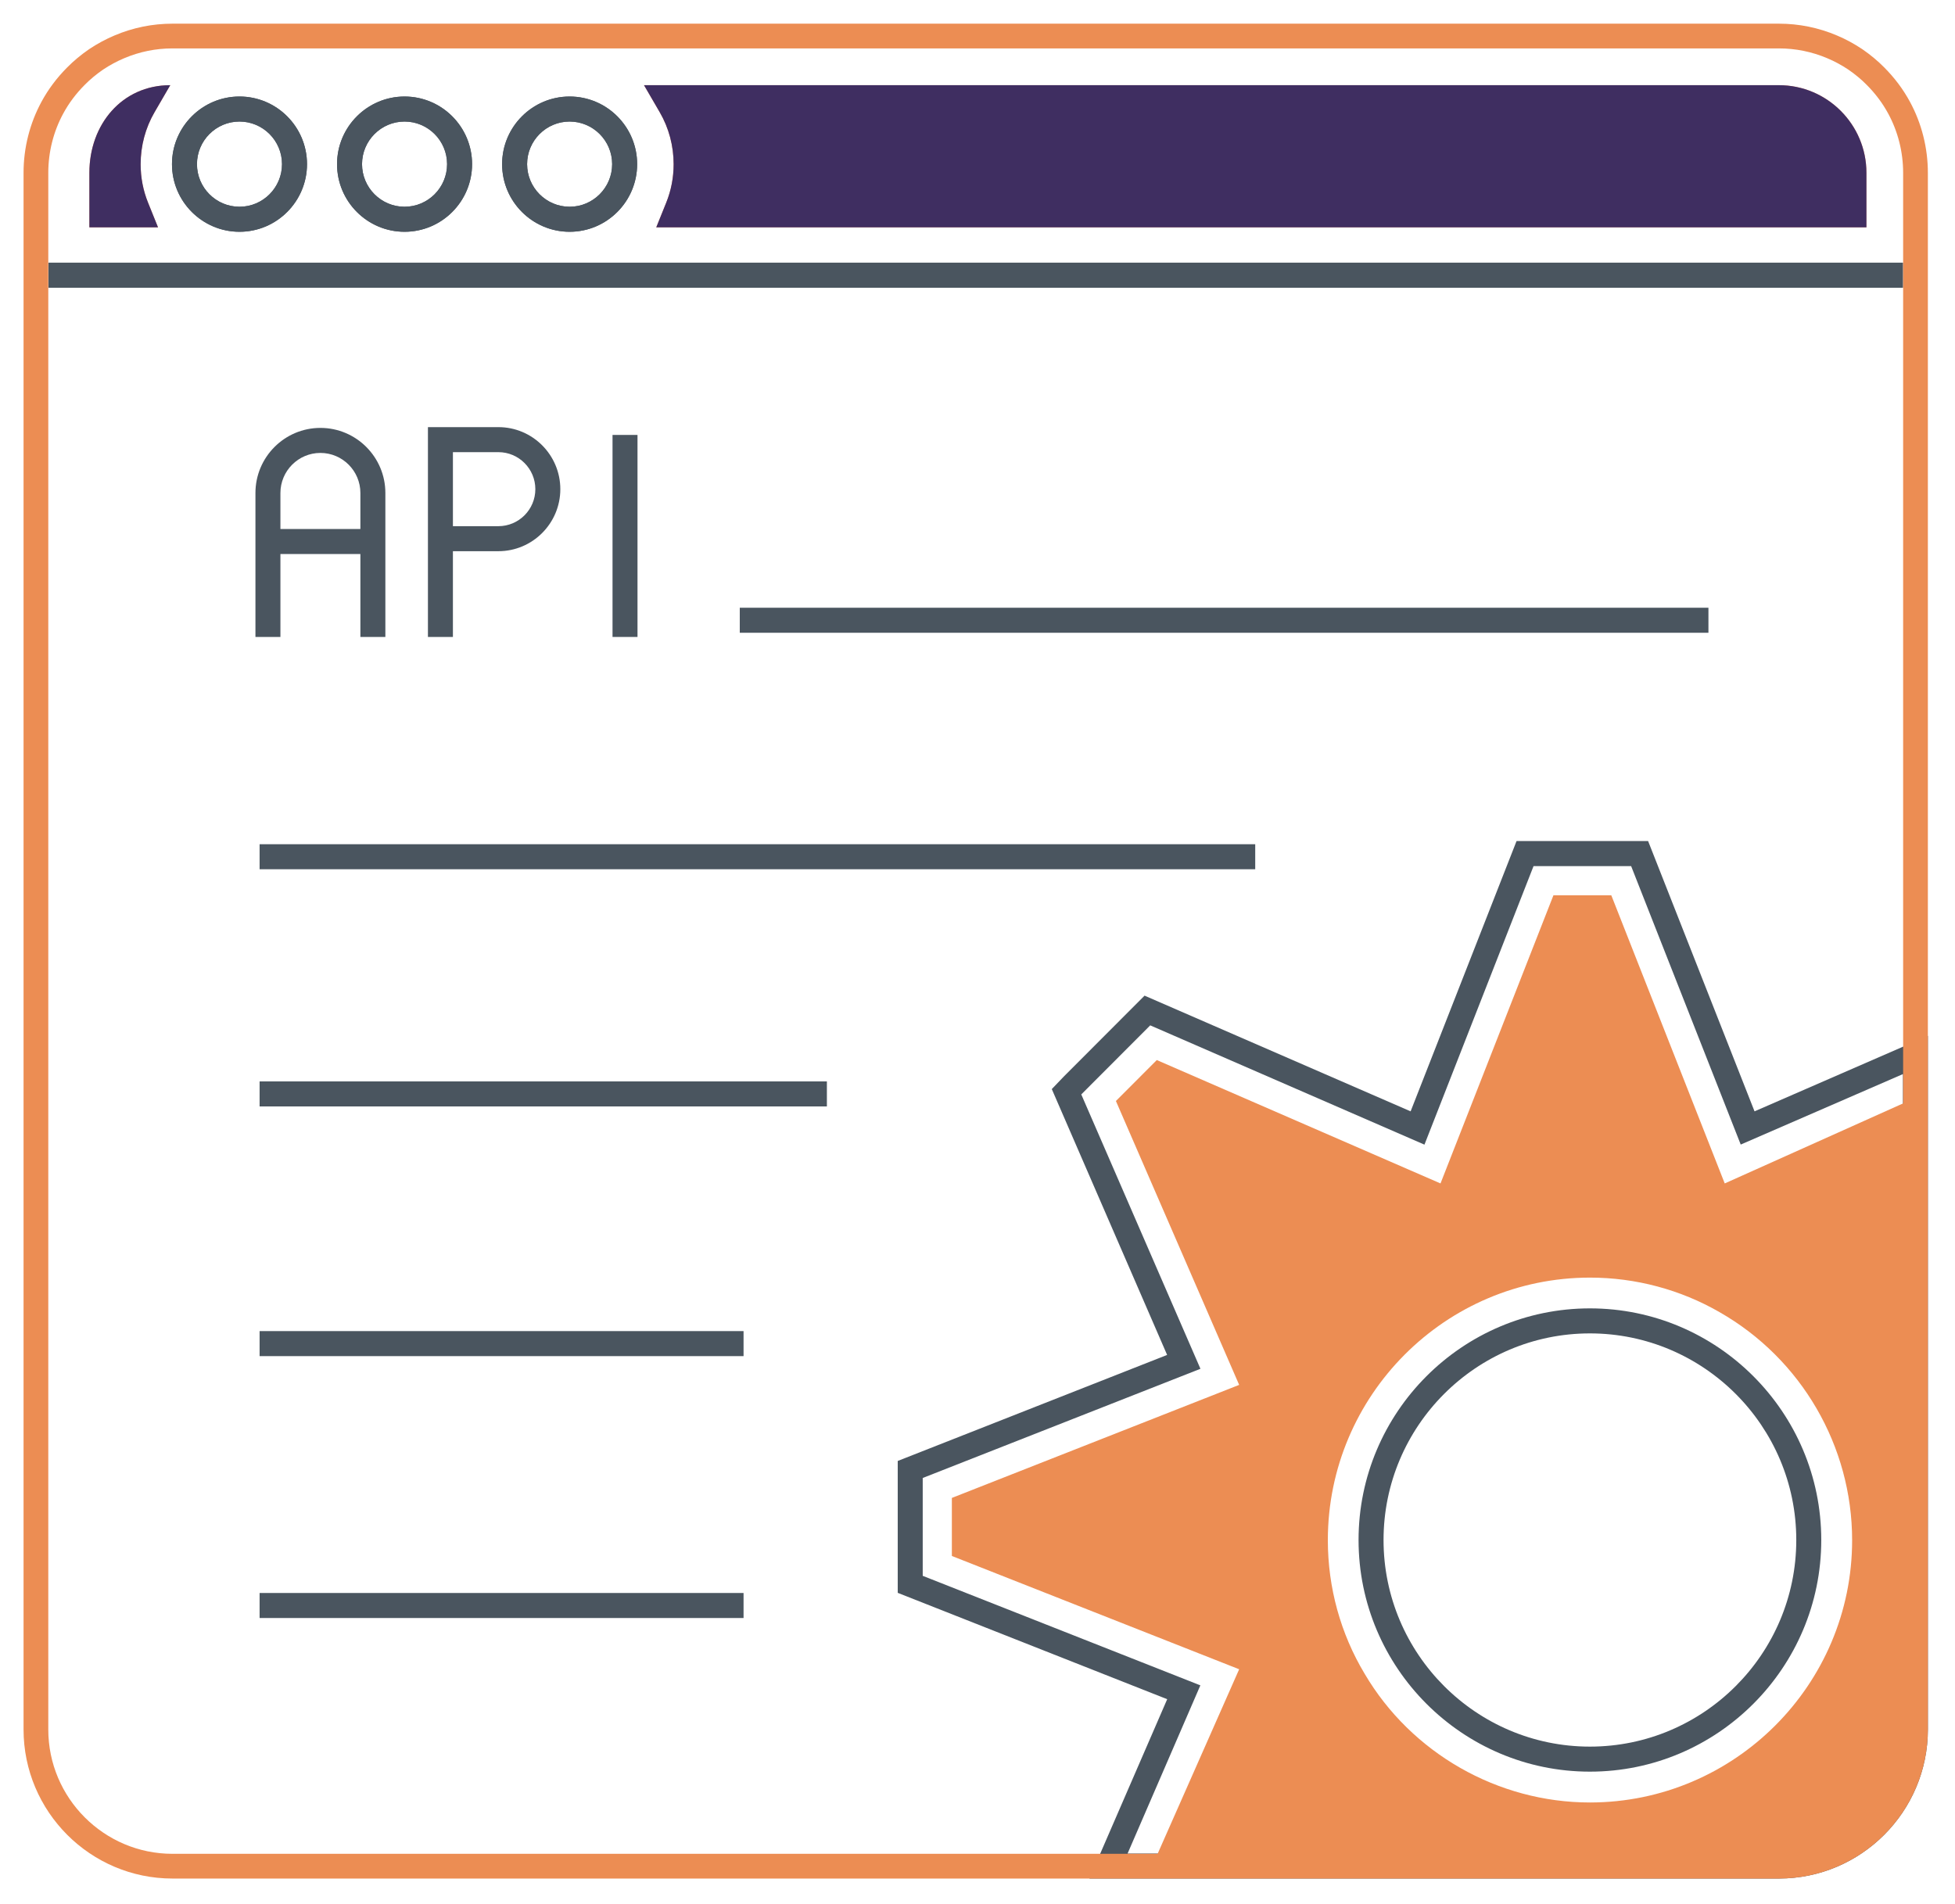<?xml version="1.0" encoding="UTF-8"?>
<svg width="498px" height="485px" viewBox="0 0 498 485" version="1.1" xmlns="http://www.w3.org/2000/svg" xmlns:xlink="http://www.w3.org/1999/xlink">
    <!-- Generator: Sketch 57.1 (83088) - https://sketch.com -->
    <title>API 2 Copy</title>
    <desc>Created with Sketch.</desc>
    <defs>
        <filter x="-3.6%" y="-3.7%" width="107.2%" height="107.4%" filterUnits="objectBoundingBox" id="filter-1">
            <feOffset dx="0" dy="3" in="SourceAlpha" result="shadowOffsetOuter1"></feOffset>
            <feGaussianBlur stdDeviation="3" in="shadowOffsetOuter1" result="shadowBlurOuter1"></feGaussianBlur>
            <feColorMatrix values="0 0 0 0 0   0 0 0 0 0   0 0 0 0 0  0 0 0 0.5 0" type="matrix" in="shadowBlurOuter1" result="shadowMatrixOuter1"></feColorMatrix>
            <feMerge>
                <feMergeNode in="shadowMatrixOuter1"></feMergeNode>
                <feMergeNode in="SourceGraphic"></feMergeNode>
            </feMerge>
        </filter>
    </defs>
    <g id="Upgrade-Page" stroke="none" stroke-width="1" fill="none" fill-rule="evenodd">
        <g id="upgrade2" transform="translate(-106, -180)" fill-rule="nonzero">
            <g id="API-2-Copy" filter="url(#filter-1)" transform="translate(112, 183)">
                <g id="API">
                    <g id="Group" transform="translate(6.3, 6.3)">
                        <path d="M31.638,0.104 C27.397,0.104 23.263,0.947 19.348,2.606 C17.477,3.397 15.668,4.373 13.964,5.51 C12.249,6.691 10.68,7.995 9.339,9.362 C7.126,11.58 5.291,14.025 3.868,16.65 C1.378,21.235 0.063,26.442 0.063,31.716 L0.063,428.282 C0.063,445.711 14.228,459.892 31.638,459.892 L440.85,459.892 C458.261,459.892 472.425,445.711 472.425,428.282 L472.425,31.716 C472.425,26.442 471.11,21.235 468.622,16.654 C467.197,14.025 465.363,11.58 463.169,9.379 C461.808,7.995 460.237,6.691 458.486,5.486 C456.785,4.35 454.979,3.375 453.154,2.612 C449.226,0.947 445.089,0.104 440.849,0.104 L31.638,0.104 L31.638,0.104 Z" id="Shape" fill="#FFFFFF"></path>
                        <path d="M154.867,45.62 L157.41,39.313 C158.661,36.217 159.293,32.923 159.293,29.525 C159.293,24.851 158.071,20.278 155.758,16.297 L151.75,9.4 L440.833,9.4 C453.131,9.4 463.137,19.409 463.137,31.71 L463.137,45.62 L154.867,45.62 Z" id="Path" fill="#F68F6F"></path>
                        <path d="M27.953,45.62 L25.41,39.313 C24.159,36.217 23.526,32.923 23.526,29.525 C23.526,24.851 24.748,20.278 27.062,16.297 L31.068,9.4 L31.068,9.4 C18.77,9.4 10.468,19.409 10.468,31.71 L10.468,45.62 L27.953,45.62 Z" id="Path" fill="#F68F6F"></path>
                        <rect id="Rectangle" fill="#4A555F" x="0.063" y="54.622" width="472.362" height="6.375"></rect>
                        <path d="M48.706,46.747 C39.224,46.747 31.509,39.019 31.509,29.518 C31.509,20.016 39.224,12.288 48.706,12.288 C58.188,12.288 65.904,20.016 65.904,29.518 C65.904,39.019 58.188,46.747 48.706,46.747 Z M48.706,18.664 C42.733,18.664 37.873,23.534 37.873,29.518 C37.873,35.501 42.733,40.371 48.706,40.371 C54.68,40.371 59.539,35.501 59.539,29.518 C59.539,23.534 54.68,18.664 48.706,18.664 Z" id="Shape" fill="#4A555F"></path>
                        <path d="M90.754,46.747 C81.272,46.747 73.558,39.019 73.558,29.518 C73.558,20.018 81.272,12.29 90.754,12.29 C100.238,12.29 107.952,20.018 107.952,29.518 C107.952,39.019 100.236,46.747 90.754,46.747 Z M90.754,18.664 C84.781,18.664 79.921,23.534 79.921,29.518 C79.921,35.501 84.781,40.371 90.754,40.371 C96.729,40.371 101.587,35.501 101.587,29.518 C101.587,23.534 96.729,18.664 90.754,18.664 Z" id="Shape" fill="#4A555F"></path>
                        <path d="M132.802,46.747 C123.32,46.747 115.604,39.019 115.604,29.518 C115.604,20.018 123.32,12.29 132.802,12.29 C142.285,12.29 150.001,20.018 150.001,29.518 C149.999,39.019 142.285,46.747 132.802,46.747 Z M132.802,18.664 C126.828,18.664 121.969,23.534 121.969,29.518 C121.969,35.501 126.83,40.371 132.802,40.371 C138.775,40.371 143.636,35.501 143.636,29.518 C143.636,23.534 138.775,18.664 132.802,18.664 Z" id="Shape" fill="#4A555F"></path>
                    </g>
                    <path d="M440.935,277.121 L413.826,208.266 L380.311,208.266 L353.329,277.121 L285.555,247.645 L264.937,268.301 L261.924,271.447 L291.303,339.174 L222.68,366.185 L222.68,399.783 L291.323,426.878 L271.51,472.569 L447.149,472.569 C468.065,472.569 485.098,455.525 485.098,434.571 L485.098,257.889 L440.935,277.121 Z M478.737,434.573 C478.737,452.021 464.567,466.196 447.152,466.196 L281.229,466.196 L299.769,423.353 L229.047,395.45 L229.047,370.523 L299.79,342.705 L269.435,272.81 L286.999,255.214 L356.852,285.603 L384.641,214.645 L409.502,214.645 L437.418,285.582 L478.741,267.625 L478.741,434.573 L478.737,434.573 Z" id="Shape" fill="#4A555F"></path>
                    <path d="M433.342,295.485 L404.45,222.083 L389.708,222.083 L360.943,295.485 L288.672,264.053 L278.258,274.486 L309.653,346.806 L236.471,375.601 L236.471,390.391 L309.653,419.251 L287.505,469.38 L447.152,469.384 C468.091,469.384 481.92,452.587 481.92,434.575 L481.911,273.689 L433.342,295.485 Z M399.019,453.19 C375.517,453.19 353.498,440.589 341.618,420.399 C335.488,410.197 332.242,398.425 332.242,386.376 C332.242,349.485 362.193,319.476 399.019,319.476 C410.643,319.476 422.077,322.537 432.025,328.276 C452.856,340.154 465.795,362.405 465.795,386.376 C465.796,423.182 435.845,453.168 399.019,453.19 Z" id="Shape" fill="#EC8D53"></path>
                    <g id="Group" transform="translate(5.685, 15.687)">
                        <path d="M155.482,36.233 L158.025,29.926 C159.276,26.83 159.909,23.536 159.909,20.138 C159.909,15.464 158.686,10.891 156.373,6.91 L152.365,0.013 L441.449,0.013 C453.747,0.013 463.752,10.021 463.752,22.323 L463.752,36.233 L155.482,36.233 Z" id="Path" fill="#3F2E61"></path>
                        <path d="M28.568,36.233 L26.025,29.926 C24.774,26.83 24.141,23.536 24.141,20.138 C24.141,15.464 25.364,10.891 27.677,6.91 L31.683,0.013 L31.683,0.013 C19.385,0.013 11.083,10.021 11.083,22.323 L11.083,36.233 L28.568,36.233 Z" id="Path" fill="#3F2E61"></path>
                        <rect id="Rectangle" fill="#4A555F" x="0.678" y="45.235" width="472.362" height="6.375"></rect>
                        <path d="M49.321,37.36 C39.839,37.36 32.125,29.632 32.125,20.13 C32.125,10.629 39.839,2.9 49.321,2.9 C58.803,2.9 66.519,10.629 66.519,20.13 C66.519,29.632 58.803,37.36 49.321,37.36 Z M49.321,9.277 C43.348,9.277 38.488,14.147 38.488,20.13 C38.488,26.114 43.348,30.984 49.321,30.984 C55.296,30.984 60.154,26.114 60.154,20.13 C60.154,14.147 55.296,9.277 49.321,9.277 Z" id="Shape" fill="#4A555F"></path>
                        <path d="M91.369,37.36 C81.887,37.36 74.173,29.632 74.173,20.13 C74.173,10.631 81.887,2.902 91.369,2.902 C100.853,2.902 108.568,10.631 108.568,20.13 C108.568,29.632 100.852,37.36 91.369,37.36 Z M91.369,9.277 C85.397,9.277 80.536,14.147 80.536,20.13 C80.536,26.114 85.397,30.984 91.369,30.984 C97.344,30.984 102.203,26.114 102.203,20.13 C102.203,14.147 97.344,9.277 91.369,9.277 Z" id="Shape" fill="#4A555F"></path>
                        <path d="M133.418,37.36 C123.935,37.36 116.219,29.632 116.219,20.13 C116.219,10.631 123.935,2.902 133.418,2.902 C142.9,2.902 150.616,10.631 150.616,20.13 C150.614,29.632 142.9,37.36 133.418,37.36 Z M133.418,9.277 C127.443,9.277 122.584,14.147 122.584,20.13 C122.584,26.114 127.445,30.984 133.418,30.984 C139.39,30.984 144.251,26.114 144.251,20.13 C144.251,14.147 139.39,9.277 133.418,9.277 Z" id="Shape" fill="#4A555F"></path>
                    </g>
                    <rect id="Rectangle" fill="#4A555F" x="182.443" y="148.824" width="246.749" height="6.375"></rect>
                    <rect id="Rectangle" fill="#4A555F" x="60.128" y="209.069" width="253.616" height="6.375"></rect>
                    <rect id="Rectangle" fill="#4A555F" x="60.128" y="269.495" width="144.507" height="6.375"></rect>
                    <rect id="Rectangle" fill="#4A555F" x="60.128" y="333.103" width="123.278" height="6.375"></rect>
                    <rect id="Rectangle" fill="#4A555F" x="60.128" y="399.821" width="123.278" height="6.375"></rect>
                    <path d="M120.959,102.814 L103.008,102.814 L103.008,129.132 L103.008,134.42 L103.008,156.267 L109.371,156.267 L109.371,134.42 L120.957,134.42 C129.654,134.42 136.732,127.332 136.732,118.616 C136.732,109.901 129.656,102.814 120.959,102.814 Z M120.959,128.046 L109.373,128.046 L109.373,109.189 L120.959,109.189 C126.147,109.189 130.369,113.418 130.369,118.616 C130.369,123.816 126.147,128.046 120.959,128.046 Z" id="Shape" fill="#4A555F"></path>
                    <path d="M75.619,103.011 C66.493,103.011 59.069,110.449 59.069,119.592 L59.069,156.267 L65.432,156.267 L65.432,135.146 L85.802,135.146 L85.802,156.267 L92.165,156.267 L92.165,119.592 C92.167,110.449 84.743,103.011 75.619,103.011 Z M65.432,128.769 L65.432,119.59 C65.432,113.963 70.002,109.386 75.617,109.386 C81.233,109.386 85.802,113.965 85.802,119.59 L85.802,128.769 L65.432,128.769 Z" id="Shape" fill="#4A555F"></path>
                    <path d="M447.15,469.417 C466.33,469.417 481.939,453.789 481.939,434.582 L481.939,38.016 C481.939,32.206 480.487,26.46 477.742,21.41 C476.177,18.519 474.159,15.823 471.738,13.398 C470.252,11.886 468.523,10.449 466.604,9.127 C464.699,7.854 462.708,6.78 460.693,5.936 C456.374,4.107 451.823,3.181 447.15,3.181 L37.938,3.181 C33.263,3.181 28.712,4.106 24.397,5.935 C22.336,6.807 20.346,7.882 18.483,9.127 C16.565,10.447 14.837,11.887 13.35,13.399 C10.936,15.815 8.916,18.512 7.346,21.411 C4.602,26.46 3.15,32.204 3.15,38.016 L3.15,434.582 C3.15,453.788 18.76,469.417 37.938,469.417 L447.15,469.417 Z" id="Path" stroke="#EC8D53" stroke-width="6.3"></path>
                    <rect id="Rectangle" fill="#4A555F" x="150.03" y="104.8" width="6.363" height="51.466"></rect>
                    <path d="M399,445.335 C366.504,445.335 340.068,418.862 340.068,386.323 C340.068,353.784 366.504,327.313 399,327.313 C431.496,327.313 457.933,353.784 457.933,386.323 C457.933,418.862 431.496,445.335 399,445.335 Z M399,333.688 C370.014,333.688 346.432,357.3 346.432,386.323 C346.432,415.346 370.014,438.958 399,438.958 C427.987,438.958 451.569,415.346 451.569,386.323 C451.569,357.3 427.987,333.688 399,333.688 Z" id="Shape" fill="#4A555F"></path>
                </g>
            </g>
        </g>
    </g>
</svg>